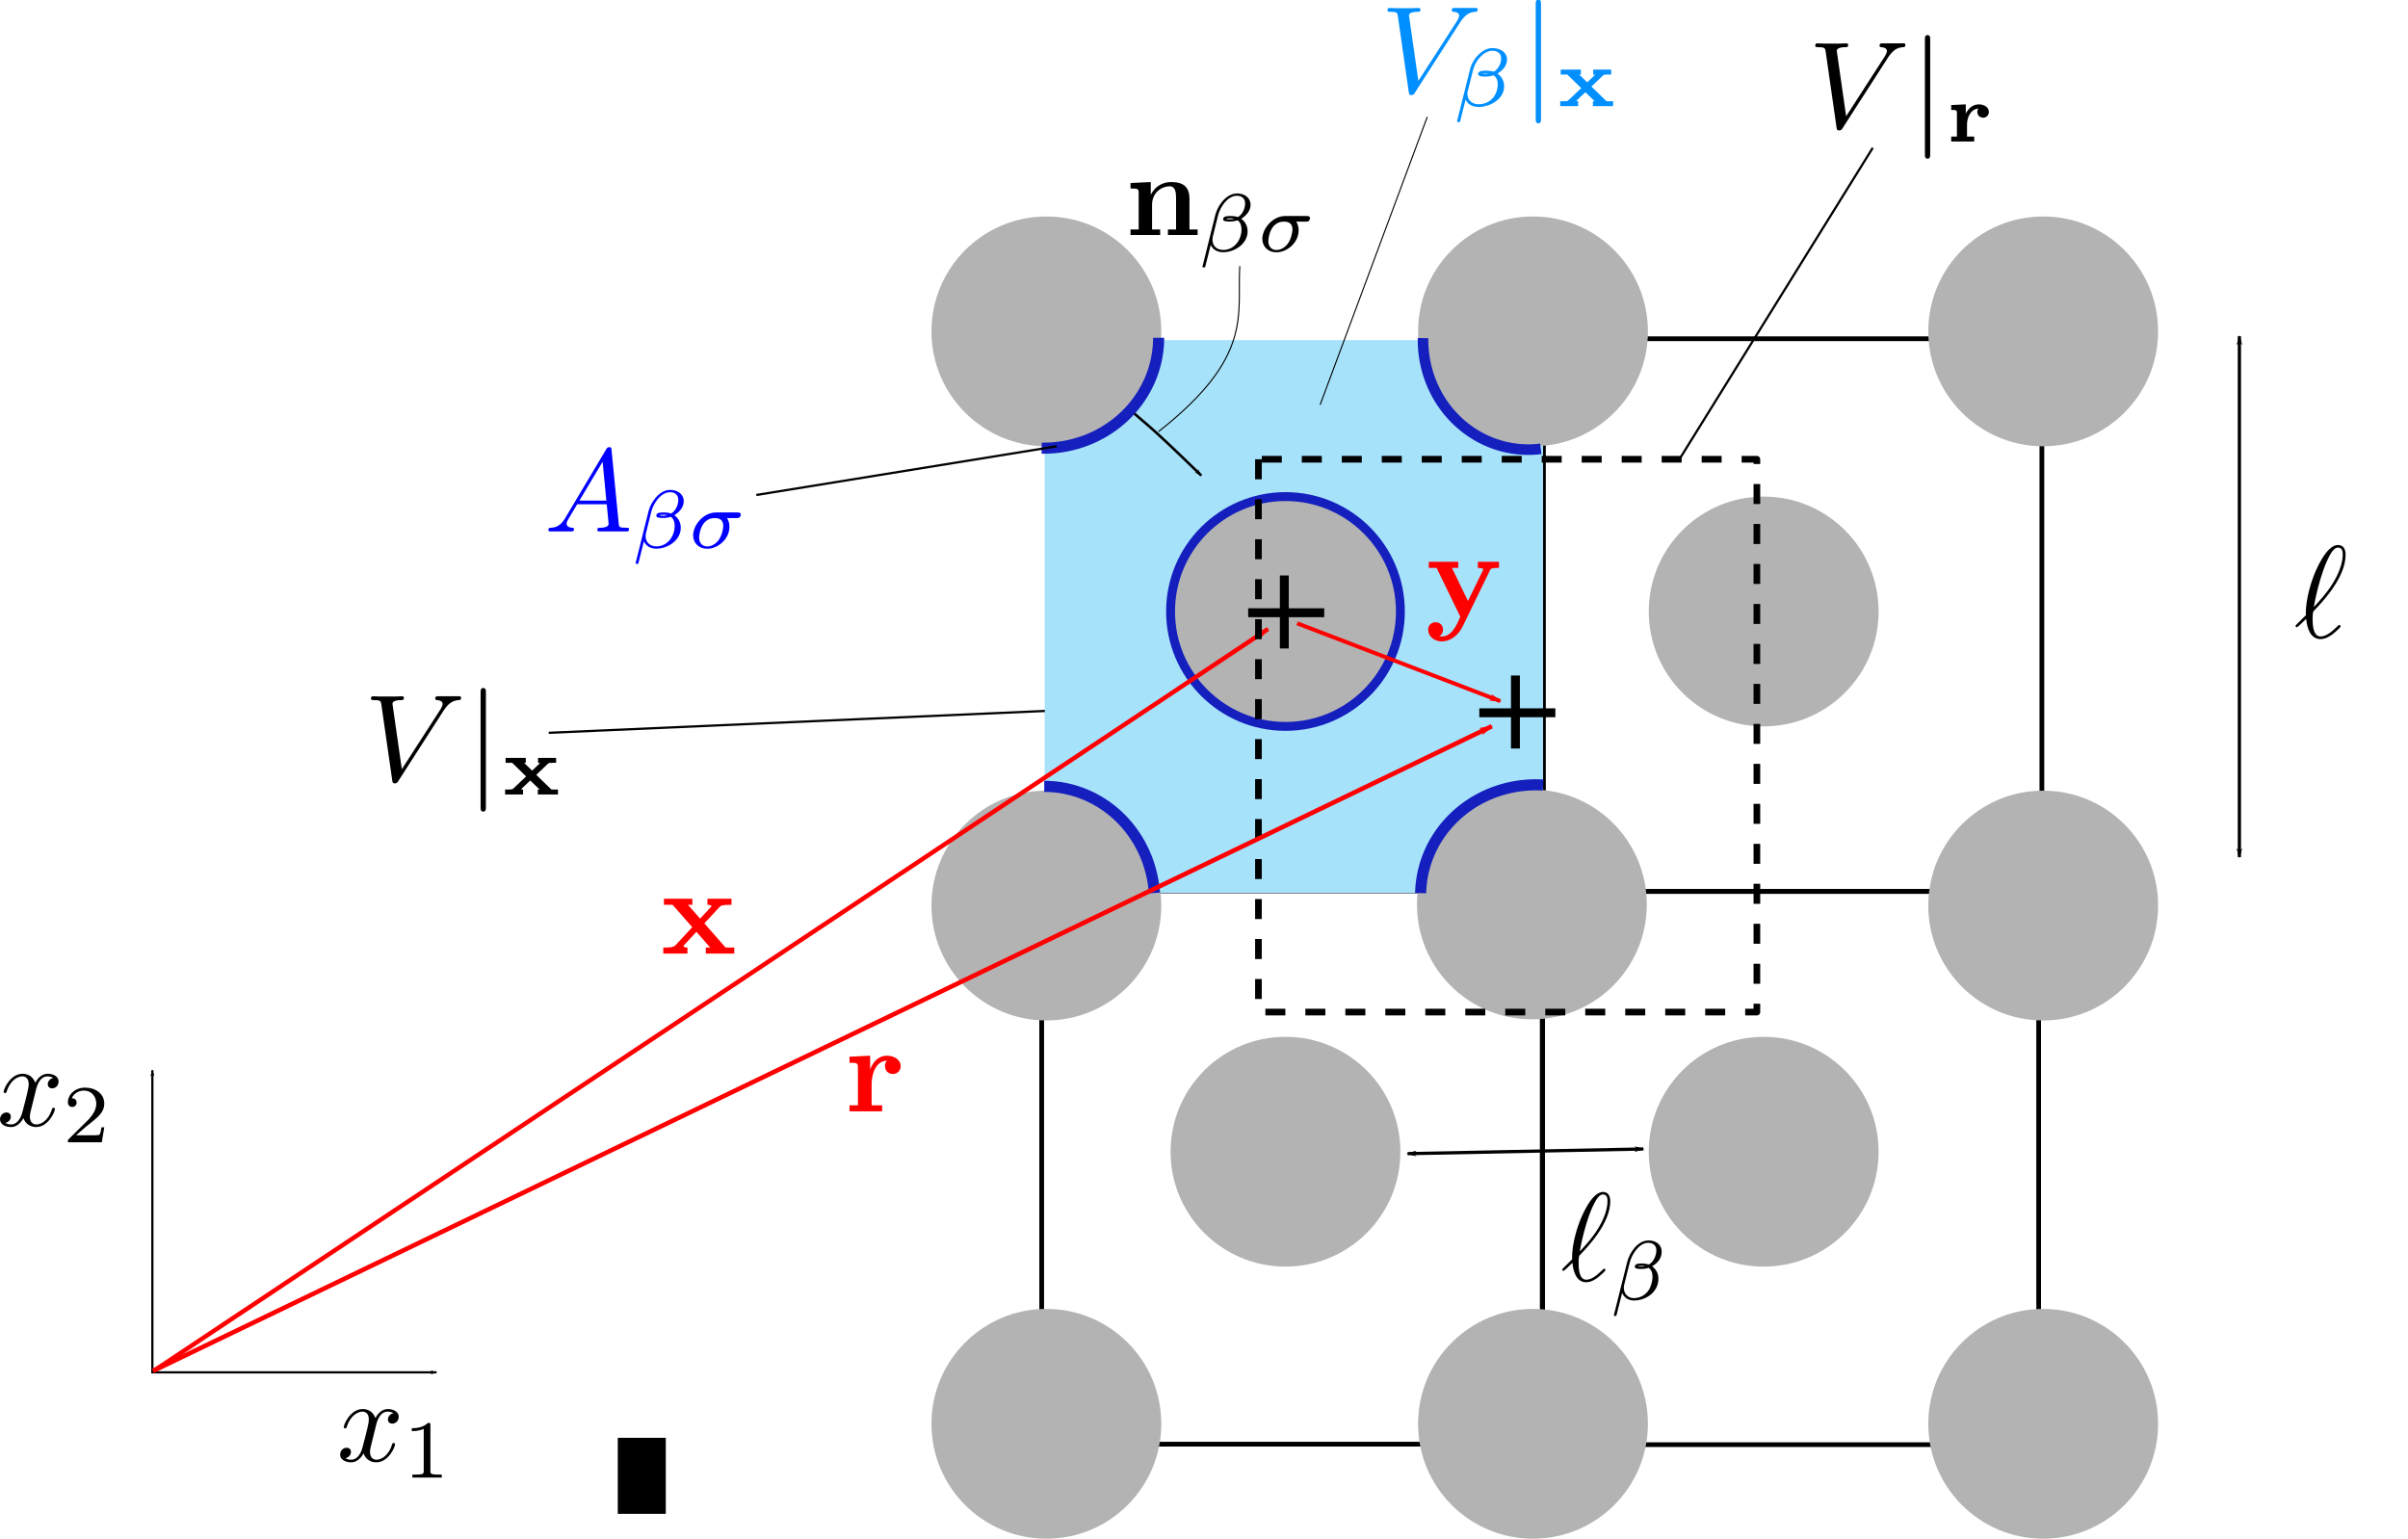 <?xml version="1.0" encoding="UTF-8" standalone="no"?>
<!-- Created with Inkscape (http://www.inkscape.org/) -->

<svg
   xmlns:osb="http://www.openswatchbook.org/uri/2009/osb"
   xmlns:dc="http://purl.org/dc/elements/1.1/"
   xmlns:cc="http://creativecommons.org/ns#"
   xmlns:rdf="http://www.w3.org/1999/02/22-rdf-syntax-ns#"
   xmlns:svg="http://www.w3.org/2000/svg"
   xmlns="http://www.w3.org/2000/svg"
   xmlns:sodipodi="http://sodipodi.sourceforge.net/DTD/sodipodi-0.dtd"
   xmlns:inkscape="http://www.inkscape.org/namespaces/inkscape"
   width="305.938mm"
   height="195.519mm"
   viewBox="0 0 1084.033 692.784"
   id="svg2"
   version="1.1"
   inkscape:version="0.91 r13725"
   sodipodi:docname="REV.svg">
  <sodipodi:namedview
     id="base"
     pagecolor="#ffffff"
     bordercolor="#666666"
     borderopacity="1.0"
     inkscape:pageopacity="0.0"
     inkscape:pageshadow="2"
     inkscape:zoom="0.80647946"
     inkscape:cx="808.21658"
     inkscape:cy="473.87083"
     inkscape:document-units="px"
     inkscape:current-layer="layer1"
     showgrid="false"
     inkscape:window-width="1920"
     inkscape:window-height="1123"
     inkscape:window-x="0"
     inkscape:window-y="25"
     inkscape:window-maximized="1"
     fit-margin-top="0"
     fit-margin-left="0"
     fit-margin-right="0"
     fit-margin-bottom="0" />
  <defs
     id="defs4">
    <marker
       inkscape:stockid="Arrow1Lend"
       orient="auto"
       refY="0"
       refX="0"
       id="marker4620"
       style="overflow:visible"
       inkscape:isstock="true">
      <path
         id="path4622"
         d="M 0,0 5,-5 -12.5,0 5,5 0,0 Z"
         style="fill:#ff0000;fill-opacity:1;fill-rule:evenodd;stroke:#ff0000;stroke-width:1pt;stroke-opacity:1"
         transform="matrix(-0.8,0,0,-0.8,-10,0)"
         inkscape:connector-curvature="0" />
    </marker>
    <marker
       inkscape:isstock="true"
       style="overflow:visible"
       id="marker7071"
       refX="0"
       refY="0"
       orient="auto"
       inkscape:stockid="Arrow1Lend"
       inkscape:collect="always">
      <path
         inkscape:connector-curvature="0"
         transform="matrix(-0.8,0,0,-0.8,-10,0)"
         style="fill:#000000;fill-opacity:1;fill-rule:evenodd;stroke:#000000;stroke-width:1pt;stroke-opacity:1"
         d="M 0,0 5,-5 -12.5,0 5,5 0,0 Z"
         id="path7073" />
    </marker>
    <marker
       inkscape:stockid="Arrow1Lend"
       orient="auto"
       refY="0"
       refX="0"
       id="marker6993"
       style="overflow:visible"
       inkscape:isstock="true"
       inkscape:collect="always">
      <path
         inkscape:connector-curvature="0"
         id="path6995"
         d="M 0,0 5,-5 -12.5,0 5,5 0,0 Z"
         style="fill:#000000;fill-opacity:1;fill-rule:evenodd;stroke:#000000;stroke-width:1pt;stroke-opacity:1"
         transform="matrix(-0.8,0,0,-0.8,-10,0)" />
    </marker>
    <marker
       inkscape:isstock="true"
       style="overflow:visible"
       id="marker5441"
       refX="0"
       refY="0"
       orient="auto"
       inkscape:stockid="Arrow1Lend"
       inkscape:collect="always">
      <path
         inkscape:connector-curvature="0"
         transform="matrix(-0.8,0,0,-0.8,-10,0)"
         style="fill:#000000;fill-opacity:1;fill-rule:evenodd;stroke:#000000;stroke-width:1pt;stroke-opacity:1"
         d="M 0,0 5,-5 -12.5,0 5,5 0,0 Z"
         id="path5443" />
    </marker>
    <marker
       inkscape:stockid="Arrow1Lend"
       orient="auto"
       refY="0"
       refX="0"
       id="marker5377"
       style="overflow:visible"
       inkscape:isstock="true"
       inkscape:collect="always">
      <path
         inkscape:connector-curvature="0"
         id="path5379"
         d="M 0,0 5,-5 -12.5,0 5,5 0,0 Z"
         style="fill:#000000;fill-opacity:1;fill-rule:evenodd;stroke:#000000;stroke-width:1pt;stroke-opacity:1"
         transform="matrix(-0.8,0,0,-0.8,-10,0)" />
    </marker>
    <marker
       inkscape:stockid="Arrow1Lstart"
       orient="auto"
       refY="0"
       refX="0"
       id="marker5351"
       style="overflow:visible"
       inkscape:isstock="true"
       inkscape:collect="always">
      <path
         inkscape:connector-curvature="0"
         id="path5353"
         d="M 0,0 5,-5 -12.5,0 5,5 0,0 Z"
         style="fill:#000000;fill-opacity:1;fill-rule:evenodd;stroke:#000000;stroke-width:1pt;stroke-opacity:1"
         transform="matrix(0.8,0,0,0.8,10,0)" />
    </marker>
    <marker
       inkscape:stockid="Arrow1Lstart"
       orient="auto"
       refY="0"
       refX="0"
       id="Arrow1Lstart"
       style="overflow:visible"
       inkscape:isstock="true"
       inkscape:collect="always">
      <path
         inkscape:connector-curvature="0"
         id="path4439"
         d="M 0,0 5,-5 -12.5,0 5,5 0,0 Z"
         style="fill:#ff0000;fill-opacity:1;fill-rule:evenodd;stroke:#ff0000;stroke-width:1pt;stroke-opacity:1"
         transform="matrix(0.8,0,0,0.8,10,0)" />
    </marker>
    <linearGradient
       id="linearGradient4324"
       osb:paint="solid">
      <stop
         style="stop-color:#000000;stop-opacity:1;"
         offset="0"
         id="stop4326" />
    </linearGradient>
    <marker
       inkscape:stockid="Arrow1Lstart"
       orient="auto"
       refY="0"
       refX="0"
       id="Arrow1Lstart-6"
       style="overflow:visible"
       inkscape:isstock="true"
       inkscape:collect="always">
      <path
         inkscape:connector-curvature="0"
         id="path4439-7"
         d="M 0,0 5,-5 -12.5,0 5,5 0,0 Z"
         style="fill:#ff0000;fill-opacity:1;fill-rule:evenodd;stroke:#ff0000;stroke-width:1pt;stroke-opacity:1"
         transform="matrix(0.8,0,0,0.8,10,0)" />
    </marker>
    <marker
       inkscape:stockid="Arrow1Lstart"
       orient="auto"
       refY="0"
       refX="0"
       id="marker5351-3"
       style="overflow:visible"
       inkscape:isstock="true"
       inkscape:collect="always">
      <path
         inkscape:connector-curvature="0"
         id="path5353-6"
         d="M 0,0 5,-5 -12.5,0 5,5 0,0 Z"
         style="fill:#000000;fill-opacity:1;fill-rule:evenodd;stroke:#000000;stroke-width:1pt;stroke-opacity:1"
         transform="matrix(0.8,0,0,0.8,10,0)" />
    </marker>
    <marker
       inkscape:stockid="Arrow1Lend"
       orient="auto"
       refY="0"
       refX="0"
       id="marker5377-7"
       style="overflow:visible"
       inkscape:isstock="true"
       inkscape:collect="always">
      <path
         inkscape:connector-curvature="0"
         id="path5379-5"
         d="M 0,0 5,-5 -12.5,0 5,5 0,0 Z"
         style="fill:#000000;fill-opacity:1;fill-rule:evenodd;stroke:#000000;stroke-width:1pt;stroke-opacity:1"
         transform="matrix(-0.8,0,0,-0.8,-10,0)" />
    </marker>
  </defs>
  <g
     transform="translate(169.129,-164.973)"
     inkscape:label="Calque 1"
     inkscape:groupmode="layer"
     id="layer1"
     style="display:inline">
    <path
       style="display:inline;opacity:1;fill:none;fill-opacity:1;fill-rule:nonzero;stroke:#000000;stroke-width:2.136;stroke-linejoin:round;stroke-miterlimit:4;stroke-dasharray:none;stroke-dashoffset:0;stroke-opacity:1"
       d="m 299.814,566.087 0,249.113 225.349,0 0,-249.113 -225.349,0 z"
       id="rect3340-7"
       inkscape:connector-curvature="0" />
    <path
       style="display:inline;opacity:1;fill:none;fill-opacity:1;fill-rule:nonzero;stroke:#000000;stroke-width:2.13;stroke-linejoin:round;stroke-miterlimit:4;stroke-dasharray:none;stroke-dashoffset:0;stroke-opacity:1"
       d="m 525.698,317.488 0,248.877 224.387,0 0,-248.877 -224.387,0 z"
       id="rect3340-5"
       inkscape:connector-curvature="0" />
    <path
       style="display:inline;opacity:1;fill:none;fill-opacity:1;fill-rule:nonzero;stroke:#000000;stroke-width:2.126;stroke-linejoin:round;stroke-miterlimit:4;stroke-dasharray:none;stroke-dashoffset:0;stroke-opacity:1"
       d="m 525.333,566.287 0,249.123 223.301,0 0,-249.123 -223.301,0 z"
       id="rect3340-5-3"
       inkscape:connector-curvature="0" />
    <path
       style="opacity:1;fill:#a6e2fa;fill-opacity:1;fill-rule:nonzero;stroke:none;stroke-width:1;stroke-linejoin:round;stroke-miterlimit:4;stroke-dasharray:none;stroke-dashoffset:0;stroke-opacity:1"
       d="m 301.145,318.119 0,248.877 224.387,0 0,-248.877 -224.387,0 z"
       id="rect3340"
       inkscape:connector-curvature="0" />
    <circle
       style="fill:#b3b3b3;fill-rule:evenodd;stroke:#141fbe;stroke-width:4;stroke-linecap:butt;stroke-linejoin:miter;stroke-miterlimit:4;stroke-dasharray:none;stroke-opacity:1"
       id="path4216-5-7"
       cx="409.567"
       cy="440.288"
       r="51.733" />
    <circle
       style="fill:#b3b3b3;fill-rule:evenodd;stroke:none;stroke-width:4;stroke-linecap:butt;stroke-linejoin:miter;stroke-miterlimit:4;stroke-dasharray:none;stroke-opacity:1"
       id="path4216-5-6-6-0"
       cx="409.567"
       cy="683.517"
       r="51.733" />
    <circle
       style="fill:#b3b3b3;fill-rule:evenodd;stroke:none;stroke-width:4;stroke-linecap:butt;stroke-linejoin:miter;stroke-miterlimit:4;stroke-dasharray:none;stroke-opacity:1"
       id="path4216-5-6-6-0-8"
       cx="624.843"
       cy="440.288"
       r="51.733" />
    <circle
       style="fill:#b3b3b3;fill-rule:evenodd;stroke:none;stroke-width:4;stroke-linecap:butt;stroke-linejoin:miter;stroke-miterlimit:4;stroke-dasharray:none;stroke-opacity:1"
       id="path4216-5-6-6-0-7"
       cx="624.843"
       cy="683.517"
       r="51.733" />
    <g
       transform="translate(-222.823,46.541)"
       id="g4878"
       style="fill:#0000ff">
      <g
         style="font-style:normal;font-variant:normal;font-weight:normal;font-stretch:normal;letter-spacing:normal;word-spacing:normal;text-anchor:start;fill:#0000ff;fill-opacity:1;fill-rule:evenodd;stroke:#000000;stroke-linecap:butt;stroke-linejoin:miter;stroke-miterlimit:10.433;stroke-dasharray:none;stroke-dashoffset:0;stroke-opacity:1"
         id="content"
         transform="matrix(1.063,0,0,-1.063,-186.024,789.272)"
         xml:space="preserve"
         stroke-miterlimit="10.433"
         font-style="normal"
         font-variant="normal"
         font-weight="normal"
         font-stretch="normal"
         font-size-adjust="none"
         letter-spacing="normal"
         word-spacing="normal"><path
           style="fill:#0000ff;stroke-width:0"
           inkscape:connector-curvature="0"
           d="m 464.92,411.73 -0.19,-0.31 -0.19,-0.29 -0.18,-0.27 -0.19,-0.26 -0.18,-0.25 -0.19,-0.23 -0.19,-0.23 -0.18,-0.2 -0.19,-0.2 -0.18,-0.18 -0.19,-0.17 -0.19,-0.16 -0.19,-0.15 -0.18,-0.14 -0.19,-0.13 -0.19,-0.12 -0.19,-0.11 -0.19,-0.1 -0.19,-0.09 -0.19,-0.09 -0.2,-0.07 -0.19,-0.07 -0.19,-0.06 -0.2,-0.06 -0.2,-0.05 -0.19,-0.04 -0.2,-0.04 -0.2,-0.03 -0.4,-0.05 -0.41,-0.04 c -0.6,-0.04 -1.05,-0.04 -1.05,-0.99 0,-0.3 0.25,-0.55 0.65,-0.55 l 9.27,0 c 0.3,0 0.94,0 0.94,0.95 0,0.55 -0.44,0.59 -0.8,0.59 -1.14,0.1 -2.34,0.5 -2.34,1.75 0,0.6 0.3,1.14 0.7,1.84 l 3.79,6.38 12.5,0 -0.15,1.54 -11.41,0 9.82,16.44 1.59,-16.44 0.15,-1.54 c 0.1,-1.05 0.8,-7.82 0.8,-8.32 0,-1.49 -2.59,-1.65 -3.59,-1.65 -0.7,0 -1.2,0 -1.2,-0.99 0,-0.55 0.6,-0.55 0.7,-0.55 l 11.86,0 c 0.3,0 0.89,0 0.89,1 0,0.54 -0.49,0.54 -1.14,0.54 -3.09,0 -3.09,0.35 -3.24,1.8 l -3.04,31.13 c -0.1,1 -0.1,1.2 -0.94,1.2 -0.8,0 -1,-0.35 -1.3,-0.85 z"
           id="path4881" /><path
           style="fill:#0000ff;stroke-width:0"
           inkscape:connector-curvature="0"
           d="m 515.07,418.73 -0.01,0.29 -0.02,0.27 -0.04,0.27 -0.05,0.26 -0.07,0.26 -0.07,0.24 -0.1,0.24 -0.1,0.23 -0.12,0.22 -0.13,0.21 -0.14,0.2 -0.15,0.2 -0.16,0.18 -0.17,0.18 -0.19,0.17 -0.19,0.16 -0.2,0.15 -0.21,0.14 -0.21,0.13 -0.23,0.13 -0.23,0.11 -0.24,0.11 -0.25,0.09 -0.25,0.09 -0.26,0.07 -0.26,0.07 -0.27,0.05 -0.27,0.05 -0.28,0.04 -0.28,0.02 -0.28,0.02 -0.28,0 -0.07,-0.97 c 2.05,0 3.48,-1.12 3.48,-3.25 l 0,0 c 0,-1.84 -0.91,-4.56 -3.07,-5.79 -0.66,0.22 -1.32,0.46 -3.27,0.46 -1.23,0 -2.97,-0.07 -2.97,-1.33 0,-0.87 1.08,-1.01 2.86,-1.01 l 0.07,0.94 c -0.56,0 -1.39,0.04 -1.64,0.18 0.35,0.21 1.32,0.24 1.64,0.24 0.52,0 1.29,-0.03 1.78,-0.17 l 0,0 c -0.53,-0.11 -0.77,-0.25 -1.78,-0.25 l -0.07,-0.94 c 1.18,0 2.23,0.18 3.31,0.49 1.05,-0.73 1.61,-2.16 1.61,-3.7 0,-5.05 -3.45,-8.82 -7.71,-8.82 -2.69,0 -4.6,1.64 -4.6,4.39 0,0.36 0.03,0.7 0.1,1.02 l 2.3,9.27 c 0.84,3.32 3.91,8.27 7.96,8.27 l 0.07,0.97 c -4.78,0 -8.31,-5.44 -9.18,-8.96 l -5.47,-21.97 c -0.07,-0.24 0.28,-0.42 0.49,-0.42 0.31,0 0.59,0.04 0.66,0.25 l 2.34,9.31 c 0.73,-1.6 2.4,-3.1 5.23,-3.1 4.88,0 10.39,3.52 10.39,8.85 0,2.06 -0.94,4.15 -2.72,5.3 1.7,1.09 3.97,3.07 3.97,5.89 z"
           id="path4883" /><path
           style="fill:#0000ff;stroke-width:0"
           inkscape:connector-curvature="0"
           d="m 537.4,411.66 0.05,0 0.06,0 0.05,0 0.05,0 0.05,0 0.04,0 0.05,0 0.05,0 0.04,0 0.04,0 0.05,0.01 0.04,0 0.04,0 0.04,0.01 0.03,0.01 0.04,0 0.04,0.01 0.04,0.01 0.03,0.01 0.04,0 0.03,0.02 0.04,0.01 0.03,0.01 0.04,0.01 0.03,0.02 0.04,0.02 0.03,0.02 0.04,0.01 0.03,0.03 0.04,0.02 0.03,0.02 0.04,0.03 c 0.45,0.38 0.56,0.87 0.56,1.11 0,0.98 -0.91,0.98 -1.5,0.98 l -8.93,0 c -5.58,0 -9.76,-5.51 -9.76,-9.69 0,-3.25 2.41,-5.69 5.96,-5.69 l 0.03,0.98 c -1.88,0 -3.45,1.25 -3.45,3.73 0,1.05 0.63,8.3 6.63,8.3 1.78,0 3.59,-0.66 3.59,-3.32 0,-0.62 -0.32,-3.76 -2.02,-6.1 -1.47,-1.92 -3.42,-2.61 -4.75,-2.61 l 0,0 -0.03,-0.98 c 4.39,0 9.41,3.97 9.41,9.31 0,0.56 0,2.13 -1.04,3.7 z"
           id="path4885" /></g>    </g>
    <circle
       style="fill:#b3b3b3;fill-rule:evenodd;stroke:none;stroke-width:4;stroke-linecap:butt;stroke-linejoin:miter;stroke-miterlimit:4;stroke-dasharray:none;stroke-opacity:1"
       id="path4216-5"
       cx="301.93"
       cy="314.171"
       r="51.733" />
    <circle
       style="fill:#b3b3b3;fill-rule:evenodd;stroke:none;stroke-width:4;stroke-linecap:butt;stroke-linejoin:miter;stroke-miterlimit:4;stroke-dasharray:none;stroke-opacity:1"
       id="path4216-5-3"
       cx="301.93"
       cy="572.684"
       r="51.733" />
    <circle
       style="fill:#b3b3b3;fill-rule:evenodd;stroke:none;stroke-width:3;stroke-linecap:butt;stroke-linejoin:miter;stroke-miterlimit:4;stroke-dasharray:none;stroke-dashoffset:0;stroke-opacity:1"
       id="path4216-5-6-6-0-6"
       cx="520.495"
       cy="572.184"
       r="51.733" />
    <circle
       style="fill:#b3b3b3;fill-rule:evenodd;stroke:none;stroke-width:4;stroke-linecap:butt;stroke-linejoin:miter;stroke-miterlimit:4;stroke-dasharray:none;stroke-opacity:1"
       id="path4216-5-6-6-0-2"
       cx="520.995"
       cy="314.171"
       r="51.733" />
    <path
       sodipodi:nodetypes="cc"
       style="fill:#ff0000;fill-opacity:1;fill-rule:evenodd;stroke:#ff0000;stroke-width:2;stroke-linecap:butt;stroke-linejoin:miter;stroke-miterlimit:4;stroke-dasharray:none;stroke-opacity:1;marker-start:url(#Arrow1Lstart)"
       d="M 401.678,448.179 -100.461,782.548"
       id="path4433"
       inkscape:connector-curvature="0" />
    <path
       style="fill:none;fill-rule:evenodd;stroke:#000000;stroke-width:1.463;stroke-linecap:butt;stroke-linejoin:miter;stroke-miterlimit:4;stroke-dasharray:none;stroke-opacity:1;marker-start:url(#marker5351);marker-end:url(#marker5377)"
       d="m 838.998,316.358 0,234.512"
       id="path4503"
       inkscape:connector-curvature="0" />
    <path
       style="fill:none;fill-rule:evenodd;stroke:#000000;stroke-width:1.158;stroke-linecap:butt;stroke-linejoin:miter;stroke-miterlimit:4;stroke-dasharray:none;stroke-opacity:1;marker-end:url(#marker5441)"
       d="m 338.317,348.156 c 8.73,8.361 6.32,4.531 33.352,30.933"
       id="path5425"
       inkscape:connector-curvature="0"
       sodipodi:nodetypes="cc" />
    <flowRoot
       xml:space="preserve"
       id="flowRoot7113"
       style="font-style:normal;font-variant:normal;font-weight:normal;font-stretch:normal;font-size:20px;line-height:125%;font-family:'Standard Symbols L';-inkscape-font-specification:'Standard Symbols L';letter-spacing:0px;word-spacing:0px;fill:#000000;fill-opacity:1;stroke:none;stroke-width:1px;stroke-linecap:butt;stroke-linejoin:miter;stroke-opacity:1"><flowRegion
         id="flowRegion7115"><rect
           id="rect7117"
           width="21.617"
           height="34.226"
           x="108.983"
           y="812.329" /></flowRegion><flowPara
         id="flowPara7119">yxy</flowPara></flowRoot>    <g
       transform="translate(1.038,7.168)"
       id="g4328">
      <path
         inkscape:connector-curvature="0"
         id="path6983"
         d="m -101.577,776.052 0,-136.377"
         style="fill:none;fill-rule:evenodd;stroke:#000000;stroke-width:0.998px;stroke-linecap:butt;stroke-linejoin:miter;stroke-opacity:1;marker-end:url(#marker7071)" />
      <path
         inkscape:connector-curvature="0"
         id="path6985"
         d="m -102.042,775.686 128.381,0"
         style="fill:none;fill-rule:evenodd;stroke:#000000;stroke-width:0.995px;stroke-linecap:butt;stroke-linejoin:miter;stroke-opacity:1;marker-end:url(#marker6993)" />
      <g
         id="g7450"
         transform="translate(-317.292,457.924)">
        <g
           id="g7452"
           transform="matrix(1.063,0,0,-1.063,-186.024,789.272)"
           xml:space="preserve"
           stroke-miterlimit="10.433"
           font-style="normal"
           font-variant="normal"
           font-weight="normal"
           font-stretch="normal"
           font-size-adjust="none"
           letter-spacing="normal"
           word-spacing="normal"
           style="font-style:normal;font-variant:normal;font-weight:normal;font-stretch:normal;letter-spacing:normal;word-spacing:normal;text-anchor:start;fill:none;fill-opacity:1;fill-rule:evenodd;stroke:#000000;stroke-linecap:butt;stroke-linejoin:miter;stroke-miterlimit:10.433;stroke-dasharray:none;stroke-dashoffset:0;stroke-opacity:1"><path
             d="m 472.64,421.04 0.03,0.13 0.03,0.15 0.05,0.17 0.04,0.18 0.06,0.19 0.06,0.21 0.06,0.21 0.07,0.23 0.08,0.23 0.09,0.24 0.1,0.25 0.1,0.24 0.11,0.25 0.12,0.25 0.13,0.25 0.14,0.25 0.15,0.24 0.15,0.24 0.17,0.23 0.18,0.22 0.18,0.22 0.2,0.2 0.21,0.19 0.22,0.18 0.23,0.16 0.25,0.14 0.12,0.07 0.13,0.06 0.13,0.05 0.14,0.05 0.14,0.05 0.14,0.04 0.14,0.03 0.15,0.03 0.15,0.02 0.16,0.02 0.16,0.01 0.16,0 c 0.25,0 1.45,0 2.49,-0.65 -1.4,-0.25 -2.39,-1.49 -2.39,-2.68 0,-0.8 0.54,-1.75 1.89,-1.75 1.1,0 2.69,0.9 2.69,2.89 0,2.59 -2.94,3.29 -4.63,3.29 -2.89,0 -4.64,-2.64 -5.23,-3.79 -1.25,3.29 -3.94,3.79 -5.38,3.79 -5.18,0 -8.02,-6.43 -8.02,-7.67 0,-0.5 0.5,-0.5 0.6,-0.5 0.39,0 0.54,0.1 0.64,0.54 1.7,5.29 4.98,6.53 6.68,6.53 0.95,0 2.69,-0.45 2.69,-3.33 0,-1.55 -0.85,-4.89 -2.69,-11.86 -0.8,-3.09 -2.54,-5.18 -4.73,-5.18 -0.3,0 -1.45,0 -2.49,0.65 1.24,0.25 2.34,1.29 2.34,2.69 0,1.34 -1.1,1.74 -1.85,1.74 -1.49,0 -2.73,-1.3 -2.73,-2.89 0,-2.29 2.48,-3.29 4.68,-3.29 3.28,0 5.08,3.49 5.23,3.79 0.6,-1.85 2.39,-3.79 5.38,-3.79 5.13,0 7.97,6.43 7.97,7.67 0,0.5 -0.45,0.5 -0.6,0.5 -0.45,0 -0.55,-0.2 -0.65,-0.55 -1.64,-5.33 -5.03,-6.52 -6.62,-6.52 -1.95,0 -2.74,1.59 -2.74,3.29 0,1.09 0.29,2.19 0.85,4.38 z"
             id="path7454"
             inkscape:connector-curvature="0"
             style="fill:#000000;stroke-width:0" /><path
             d="m 495.68,421.18 0,0.04 0,0.04 0,0.04 0,0.04 0,0.04 0,0.04 0,0.03 0,0.04 -0.01,0.03 0,0.03 0,0.04 0,0.03 -0.01,0.02 0,0.03 0,0.03 -0.01,0.03 0,0.02 0,0.02 -0.02,0.05 -0.01,0.04 -0.01,0.04 -0.02,0.03 -0.02,0.03 -0.02,0.03 -0.03,0.03 -0.02,0.02 -0.03,0.02 -0.04,0.02 -0.03,0.01 -0.04,0.01 -0.05,0.02 -0.05,0 -0.02,0.01 -0.03,0 -0.03,0.01 -0.02,0 -0.03,0 -0.03,0 -0.04,0 -0.03,0.01 -0.03,0 -0.04,0 -0.03,0 -0.04,0 -0.04,0 -0.04,0 -0.04,0 -0.04,0 -0.05,0 -0.04,0 c -2.24,-2.19 -5.41,-2.23 -6.84,-2.23 l 0,-1.25 c 0.84,0 3.14,0 5.06,0.97 l 0,-17.78 c 0,-1.15 0,-1.61 -3.49,-1.61 l -1.33,0 0,-1.25 12.45,0 0,1.25 -1.32,0 c -3.49,0 -3.49,0.46 -3.49,1.61 z"
             id="path7456"
             inkscape:connector-curvature="0"
             style="fill:#000000;stroke-width:0" /></g>      </g>
      <g
         id="g7676"
         transform="translate(-470.409,306.97)">
        <g
           word-spacing="normal"
           letter-spacing="normal"
           font-size-adjust="none"
           font-stretch="normal"
           font-weight="normal"
           font-variant="normal"
           font-style="normal"
           stroke-miterlimit="10.433"
           xml:space="preserve"
           transform="matrix(1.063,0,0,-1.063,-186.024,789.272)"
           id="g7678"
           style="font-style:normal;font-variant:normal;font-weight:normal;font-stretch:normal;letter-spacing:normal;word-spacing:normal;text-anchor:start;fill:none;fill-opacity:1;fill-rule:evenodd;stroke:#000000;stroke-linecap:butt;stroke-linejoin:miter;stroke-miterlimit:10.433;stroke-dasharray:none;stroke-dashoffset:0;stroke-opacity:1"><path
             id="path7680"
             d="m 472.64,421.04 0.03,0.13 0.03,0.15 0.05,0.17 0.04,0.18 0.06,0.19 0.06,0.21 0.06,0.21 0.07,0.23 0.08,0.23 0.09,0.24 0.1,0.25 0.1,0.24 0.11,0.25 0.12,0.25 0.13,0.25 0.14,0.25 0.15,0.24 0.15,0.24 0.17,0.23 0.18,0.22 0.18,0.22 0.2,0.2 0.21,0.19 0.22,0.18 0.23,0.16 0.25,0.14 0.12,0.07 0.13,0.06 0.13,0.05 0.14,0.05 0.14,0.05 0.14,0.04 0.14,0.03 0.15,0.03 0.15,0.02 0.16,0.02 0.16,0.01 0.16,0 c 0.25,0 1.45,0 2.49,-0.65 -1.4,-0.25 -2.39,-1.49 -2.39,-2.68 0,-0.8 0.54,-1.75 1.89,-1.75 1.1,0 2.69,0.9 2.69,2.89 0,2.59 -2.94,3.29 -4.63,3.29 -2.89,0 -4.64,-2.64 -5.23,-3.79 -1.25,3.29 -3.94,3.79 -5.38,3.79 -5.18,0 -8.02,-6.43 -8.02,-7.67 0,-0.5 0.5,-0.5 0.6,-0.5 0.39,0 0.54,0.1 0.64,0.54 1.7,5.29 4.98,6.53 6.68,6.53 0.95,0 2.69,-0.45 2.69,-3.33 0,-1.55 -0.85,-4.89 -2.69,-11.86 -0.8,-3.09 -2.54,-5.18 -4.73,-5.18 -0.3,0 -1.45,0 -2.49,0.65 1.24,0.25 2.34,1.29 2.34,2.69 0,1.34 -1.1,1.74 -1.85,1.74 -1.49,0 -2.73,-1.3 -2.73,-2.89 0,-2.29 2.48,-3.29 4.68,-3.29 3.28,0 5.08,3.49 5.23,3.79 0.6,-1.85 2.39,-3.79 5.38,-3.79 5.13,0 7.97,6.43 7.97,7.67 0,0.5 -0.45,0.5 -0.6,0.5 -0.45,0 -0.55,-0.2 -0.65,-0.55 -1.64,-5.33 -5.03,-6.52 -6.62,-6.52 -1.95,0 -2.74,1.59 -2.74,3.29 0,1.09 0.29,2.19 0.85,4.38 z"
             inkscape:connector-curvature="0"
             style="fill:#000000;stroke-width:0" /><path
             id="path7682"
             d="m 501.61,405.35 -1.19,0 c -0.1,-0.77 -0.45,-2.83 -0.9,-3.18 -0.28,-0.21 -2.97,-0.21 -3.45,-0.21 l -6.42,0 c 3.66,3.25 4.88,4.22 6.97,5.86 2.58,2.06 4.99,4.22 4.99,7.54 0,4.21 -3.7,6.79 -8.16,6.79 -4.33,0 -7.25,-3.03 -7.25,-6.24 0,-1.78 1.5,-1.95 1.84,-1.95 0.84,0 1.85,0.59 1.85,1.85 0,0.62 -0.24,1.85 -2.05,1.85 1.08,2.47 3.45,3.24 5.09,3.24 3.48,0 5.3,-2.72 5.3,-5.54 0,-3.04 -2.16,-5.45 -3.28,-6.7 l -8.4,-8.3 c -0.35,-0.31 -0.35,-0.38 -0.35,-1.36 l 14.36,0 z"
             inkscape:connector-curvature="0"
             style="fill:#000000;stroke-width:0" /></g>      </g>
    </g>
    <path
       sodipodi:nodetypes="cc"
       style="fill:#ff0000;fill-opacity:1;fill-rule:evenodd;stroke:#ff0000;stroke-width:1.797;stroke-linecap:butt;stroke-linejoin:miter;stroke-miterlimit:4;stroke-dasharray:none;stroke-opacity:1;marker-end:url(#marker4620)"
       d="m 414.818,445.613 91.458,35.031"
       id="path4612"
       inkscape:connector-curvature="0" />
    <path
       sodipodi:nodetypes="cc"
       style="display:inline;fill:none;fill-rule:evenodd;stroke:#000000;stroke-width:1;stroke-linecap:butt;stroke-linejoin:miter;stroke-miterlimit:4;stroke-dasharray:none;stroke-dashoffset:0;stroke-opacity:1"
       d="M 77.901,494.906 301.243,485.072"
       id="path5431-3"
       inkscape:connector-curvature="0" />
    <path
       sodipodi:nodetypes="cc"
       style="display:inline;fill:none;fill-rule:evenodd;stroke:#000000;stroke-width:0.485px;stroke-linecap:butt;stroke-linejoin:miter;stroke-opacity:1"
       d="M 473.398,217.605 425.184,347.2"
       id="path5433-3"
       inkscape:connector-curvature="0" />
    <g
       id="g8739"
       transform="translate(123.753,179.41)"
       style="fill:#ff0000">
      <g
         word-spacing="normal"
         letter-spacing="normal"
         font-size-adjust="none"
         font-stretch="normal"
         font-weight="normal"
         font-variant="normal"
         font-style="normal"
         stroke-miterlimit="10.433"
         xml:space="preserve"
         transform="matrix(1.241,0,0,-1.241,-217.124,767.062)"
         id="g8741"
         style="font-style:normal;font-variant:normal;font-weight:normal;font-stretch:normal;letter-spacing:normal;word-spacing:normal;text-anchor:start;fill:#ff0000;fill-opacity:1;fill-rule:evenodd;stroke:#000000;stroke-linecap:butt;stroke-linejoin:miter;stroke-miterlimit:10.433;stroke-dasharray:none;stroke-dashoffset:0;stroke-opacity:1"><path
           id="path8743"
           d="m 479.4,422.72 0.06,0.12 0.06,0.12 0.03,0.05 0.03,0.05 0.04,0.05 0.04,0.05 0.04,0.05 0.04,0.04 0.05,0.04 0.05,0.04 0.06,0.04 0.07,0.03 0.07,0.04 0.08,0.03 0.08,0.03 0.1,0.02 0.1,0.03 0.11,0.02 0.12,0.02 0.07,0.01 0.06,0.01 0.07,0.01 0.07,0.01 0.08,0.01 0.07,0.01 0.08,0 0.09,0.01 0.08,0.01 0.09,0 0.09,0.01 0.1,0 0.1,0.01 0.1,0 0.1,0.01 0.11,0 0.11,0 0.12,0 0.12,0 0.12,0.01 0.13,0 0.13,0 0,2.2 -7.67,0 0,-2.2 c 0.05,0 1.98,0 1.98,-0.54 0,-0.05 0,-0.09 -0.23,-0.54 l -5.33,-10.93 -5.83,12.01 2.29,0 0,2.2 -10.68,0 0,-2.2 2.83,0 8.61,-17.71 c -1.57,-3.68 -3.28,-7.17 -6.73,-7.17 -0.26,0 -0.53,0 -0.85,0.13 0.76,0.4 1.3,1.21 1.3,2.33 0,1.71 -1.25,2.69 -2.69,2.69 -1.43,0 -2.69,-0.98 -2.69,-2.69 0,-2.42 2.24,-4.25 4.89,-4.25 3.49,0 6.28,2.59 7.67,5.51 z"
           inkscape:connector-curvature="0"
           style="fill:#ff0000;stroke-width:0" /></g>    </g>
    <g
       transform="translate(-220.736,331.104)"
       id="g8998"
       style="fill:#ff0000">
      <g
         style="font-style:normal;font-variant:normal;font-weight:normal;font-stretch:normal;letter-spacing:normal;word-spacing:normal;text-anchor:start;fill:#ff0000;fill-opacity:1;fill-rule:evenodd;stroke:#000000;stroke-linecap:butt;stroke-linejoin:miter;stroke-miterlimit:10.433;stroke-dasharray:none;stroke-dashoffset:0;stroke-opacity:1"
         id="g9000"
         transform="matrix(1.241,0,0,-1.241,-217.124,767.062)"
         xml:space="preserve"
         stroke-miterlimit="10.433"
         font-style="normal"
         font-variant="normal"
         font-weight="normal"
         font-stretch="normal"
         font-size-adjust="none"
         letter-spacing="normal"
         word-spacing="normal"><path
           style="fill:#ff0000;stroke-width:0"
           inkscape:connector-curvature="0"
           d="m 472.05,416.98 5.47,5.88 c 0.49,0.53 0.81,0.85 4.39,0.85 l 0,2.2 -8.74,0 0,-2.2 c 0.99,0 1.21,-0.18 1.53,-0.5 l -4.17,-4.52 -4.44,5.02 1.61,0 0,2.2 -10.31,0 0,-2.2 3.14,0 7.13,-8.12 -6.05,-6.54 c -0.81,-0.85 -2.38,-0.85 -4.45,-0.85 l 0,-2.2 8.75,0 0,2.2 c -0.68,0 -1.44,0.18 -1.44,0.49 0,0.18 0.27,0.45 0.32,0.49 l 4.39,4.71 4.98,-5.69 -1.57,0 0,-2.2 10.31,0 0,2.2 -3.14,0 z"
           id="path9002" /></g>    </g>
    <g
       id="g9248"
       transform="translate(-137.746,402.116)"
       style="fill:#ff0000">
      <g
         word-spacing="normal"
         letter-spacing="normal"
         font-size-adjust="none"
         font-stretch="normal"
         font-weight="normal"
         font-variant="normal"
         font-style="normal"
         stroke-miterlimit="10.433"
         xml:space="preserve"
         transform="matrix(1.241,0,0,-1.241,-217.124,767.062)"
         id="g9250"
         style="font-style:normal;font-variant:normal;font-weight:normal;font-stretch:normal;letter-spacing:normal;word-spacing:normal;text-anchor:start;fill:#ff0000;fill-opacity:1;fill-rule:evenodd;stroke:#000000;stroke-linecap:butt;stroke-linejoin:miter;stroke-miterlimit:10.433;stroke-dasharray:none;stroke-dashoffset:0;stroke-opacity:1"><path
           id="path9252"
           d="m 465.86,415.77 0.01,0.32 0.01,0.32 0.02,0.33 0.02,0.34 0.04,0.34 0.04,0.35 0.06,0.35 0.06,0.36 0.07,0.36 0.09,0.35 0.09,0.36 0.11,0.35 0.11,0.35 0.13,0.34 0.14,0.34 0.15,0.32 0.17,0.32 0.18,0.31 0.19,0.3 0.2,0.28 0.22,0.27 0.24,0.25 0.24,0.24 0.27,0.22 0.28,0.2 0.29,0.18 0.32,0.15 0.32,0.14 0.18,0.06 0.17,0.05 0.18,0.04 0.18,0.04 0.19,0.03 0.19,0.03 0.2,0.01 0.2,0.01 c -0.49,-0.49 -0.72,-1.26 -0.72,-1.97 0,-1.97 1.57,-2.87 2.83,-2.87 1.43,0 2.87,0.99 2.87,2.87 0,2.29 -2.33,3.77 -4.98,3.77 -3.13,0 -5.06,-2.29 -6.05,-4.89 l -0.05,0 0,4.89 -7.48,-0.36 0,-2.2 c 2.69,0 3.05,0 3.05,-1.75 l 0,-13.67 -3.05,0 0,-2.2 11.83,0 0,2.2 -3.81,0 z"
           inkscape:connector-curvature="0"
           style="fill:#ff0000;stroke-width:0" /></g>    </g>
    <g
       transform="translate(-354.204,253.247)"
       id="g9489">
      <g
         style="font-style:normal;font-variant:normal;font-weight:normal;font-stretch:normal;letter-spacing:normal;word-spacing:normal;text-anchor:start;fill:none;fill-opacity:1;fill-rule:evenodd;stroke:#000000;stroke-linecap:butt;stroke-linejoin:miter;stroke-miterlimit:10.433;stroke-dasharray:none;stroke-dashoffset:0;stroke-opacity:1"
         id="g9491"
         transform="matrix(1.241,0,0,-1.241,-217.124,767.062)"
         xml:space="preserve"
         stroke-miterlimit="10.433"
         font-style="normal"
         font-variant="normal"
         font-weight="normal"
         font-stretch="normal"
         font-size-adjust="none"
         letter-spacing="normal"
         word-spacing="normal"><path
           style="fill:#000000;stroke-width:0"
           inkscape:connector-curvature="0"
           d="m 484.96,431.33 0.17,0.26 0.17,0.25 0.17,0.24 0.17,0.23 0.17,0.22 0.16,0.21 0.17,0.2 0.16,0.18 0.17,0.18 0.16,0.17 0.16,0.16 0.17,0.15 0.16,0.14 0.16,0.13 0.17,0.12 0.16,0.12 0.17,0.11 0.16,0.1 0.17,0.09 0.17,0.08 0.17,0.08 0.17,0.07 0.17,0.07 0.17,0.06 0.18,0.05 0.18,0.05 0.18,0.04 0.18,0.04 0.18,0.03 0.19,0.03 0.19,0.02 0.19,0.02 c 0.54,0.04 0.94,0.09 0.94,0.81 0,0.35 -0.27,0.58 -0.58,0.58 l -8.02,0 c -0.32,0 -0.81,-0.09 -0.81,-0.81 0,-0.54 0.49,-0.58 0.63,-0.58 0.45,-0.05 2.06,-0.13 2.06,-1.43 0,-0.36 -0.14,-0.68 -0.32,-1.03 -0.17,-0.36 -0.26,-0.54 -0.44,-0.86 l -14.04,-21.74 -3.4,23.72 c 0,0.4 0.31,1.34 3.09,1.34 0.54,0 1.07,0 1.07,0.81 0,0.49 -0.44,0.58 -0.71,0.58 -0.81,0 -1.75,-0.09 -2.6,-0.09 l -5.29,0 c -0.36,0 -2.2,0.09 -2.56,0.09 -0.18,0 -0.81,0 -0.81,-0.81 0,-0.58 0.5,-0.58 1.04,-0.58 2.51,0 2.55,-0.4 2.73,-1.52 l 3.95,-27.53 c 0.13,-0.85 0.18,-1.16 0.94,-1.16 0.72,0 0.99,0.35 1.3,0.89 z"
           id="path9493" /><path
           style="fill:#000000;stroke-width:0"
           inkscape:connector-curvature="0"
           d="m 500.35,437.96 0,0.15 0,0.15 0,0.14 -0.01,0.07 0,0.08 -0.01,0.07 -0.01,0.07 -0.01,0.07 -0.01,0.07 -0.01,0.06 -0.02,0.07 -0.02,0.06 -0.02,0.06 -0.02,0.06 -0.03,0.06 -0.03,0.05 -0.03,0.05 -0.03,0.05 -0.04,0.04 -0.05,0.04 -0.05,0.04 -0.02,0.02 -0.03,0.02 -0.02,0.01 -0.03,0.02 -0.03,0.01 -0.03,0.01 -0.04,0.01 -0.03,0.01 -0.03,0.01 -0.04,0.01 -0.04,0.01 -0.03,0 -0.04,0.01 -0.04,0 -0.05,0 -0.04,0 c -0.98,0 -0.98,-0.85 -0.98,-1.66 l 0,-41.51 c 0,-0.76 0,-1.66 0.94,-1.66 0.98,0 0.98,0.85 0.98,1.66 z"
           id="path9495" /><path
           style="fill:#000000;stroke-width:0"
           inkscape:connector-curvature="0"
           d="m 518.91,407.84 -0.26,0.3 4.15,3.95 c 0.3,0.3 0.36,0.3 0.9,0.36 0.41,0.03 0.77,0.03 1.16,0.03 l 0.96,0 0,1.79 -6.55,0 0,-1.79 c 0.39,0 0.51,-0.06 0.69,-0.12 l -2.84,-2.72 -2.93,2.84 0.63,0 0,1.79 -7.32,0 0,-1.79 2.39,0 5.05,-4.93 -4.61,-4.37 c -0.33,-0.3 -0.42,-0.39 -2.06,-0.39 l -0.95,0 0,-1.79 6.51,0 0,1.76 -0.75,0.12 3.02,2.87 c 0.09,0.09 0.27,0.24 0.36,0.3 l 3.38,-3.26 -0.66,0 0,-1.79 7.32,0 0,1.79 -2.39,0 z"
           id="path9497" /></g>    </g>
    <g
       id="g9741"
       transform="translate(295.994,-40.722)">
      <g
         word-spacing="normal"
         letter-spacing="normal"
         font-size-adjust="none"
         font-stretch="normal"
         font-weight="normal"
         font-variant="normal"
         font-style="normal"
         stroke-miterlimit="10.433"
         xml:space="preserve"
         transform="matrix(1.241,0,0,-1.241,-217.124,767.062)"
         id="g9743"
         style="font-style:normal;font-variant:normal;font-weight:normal;font-stretch:normal;letter-spacing:normal;word-spacing:normal;text-anchor:start;fill:none;fill-opacity:1;fill-rule:evenodd;stroke:#000000;stroke-linecap:butt;stroke-linejoin:miter;stroke-miterlimit:10.433;stroke-dasharray:none;stroke-dashoffset:0;stroke-opacity:1"><path
           id="path9745"
           d="m 484.96,431.33 0.17,0.26 0.17,0.25 0.17,0.24 0.17,0.23 0.17,0.22 0.16,0.21 0.17,0.2 0.16,0.18 0.17,0.18 0.16,0.17 0.16,0.16 0.17,0.15 0.16,0.14 0.16,0.13 0.17,0.12 0.16,0.12 0.17,0.11 0.16,0.1 0.17,0.09 0.17,0.08 0.17,0.08 0.17,0.07 0.17,0.07 0.17,0.06 0.18,0.05 0.18,0.05 0.18,0.04 0.18,0.04 0.18,0.03 0.19,0.03 0.19,0.02 0.19,0.02 c 0.54,0.04 0.94,0.09 0.94,0.81 0,0.35 -0.27,0.58 -0.58,0.58 l -8.02,0 c -0.32,0 -0.81,-0.09 -0.81,-0.81 0,-0.54 0.49,-0.58 0.63,-0.58 0.45,-0.05 2.06,-0.13 2.06,-1.43 0,-0.36 -0.14,-0.68 -0.32,-1.03 -0.17,-0.36 -0.26,-0.54 -0.44,-0.86 l -14.04,-21.74 -3.4,23.72 c 0,0.4 0.31,1.34 3.09,1.34 0.54,0 1.07,0 1.07,0.81 0,0.49 -0.44,0.58 -0.71,0.58 -0.81,0 -1.75,-0.09 -2.6,-0.09 l -5.29,0 c -0.36,0 -2.2,0.09 -2.56,0.09 -0.18,0 -0.81,0 -0.81,-0.81 0,-0.58 0.5,-0.58 1.04,-0.58 2.51,0 2.55,-0.4 2.73,-1.52 l 3.95,-27.53 c 0.13,-0.85 0.18,-1.16 0.94,-1.16 0.72,0 0.99,0.35 1.3,0.89 z"
           inkscape:connector-curvature="0"
           style="fill:#000000;stroke-width:0" /><path
           id="path9747"
           d="m 500.35,437.96 0,0.15 0,0.15 0,0.14 -0.01,0.07 0,0.08 -0.01,0.07 -0.01,0.07 -0.01,0.07 -0.01,0.07 -0.01,0.06 -0.02,0.07 -0.02,0.06 -0.02,0.06 -0.02,0.06 -0.03,0.06 -0.03,0.05 -0.03,0.05 -0.03,0.05 -0.04,0.04 -0.05,0.04 -0.05,0.04 -0.02,0.02 -0.03,0.02 -0.02,0.01 -0.03,0.02 -0.03,0.01 -0.03,0.01 -0.04,0.01 -0.03,0.01 -0.03,0.01 -0.04,0.01 -0.04,0.01 -0.03,0 -0.04,0.01 -0.04,0 -0.05,0 -0.04,0 c -0.98,0 -0.98,-0.85 -0.98,-1.66 l 0,-41.51 c 0,-0.76 0,-1.66 0.94,-1.66 0.98,0 0.98,0.85 0.98,1.66 z"
           inkscape:connector-curvature="0"
           style="fill:#000000;stroke-width:0" /><path
           id="path9749"
           d="m 513.71,407.07 0.01,0.27 0.01,0.28 0.02,0.27 0.03,0.27 0.04,0.27 0.05,0.26 0.05,0.26 0.07,0.26 0.07,0.25 0.08,0.25 0.09,0.24 0.09,0.23 0.11,0.23 0.11,0.22 0.12,0.22 0.12,0.2 0.14,0.2 0.14,0.19 0.15,0.18 0.16,0.17 0.16,0.17 0.17,0.15 0.18,0.14 0.19,0.13 0.19,0.11 0.2,0.11 0.21,0.09 0.21,0.08 0.22,0.07 0.23,0.05 0.23,0.04 0.24,0.03 c -0.08,-0.12 -0.35,-0.57 -0.35,-1.23 0,-1.37 1.1,-2.09 2.09,-2.09 0.99,0 2.09,0.72 2.09,2.09 0,1.76 -1.79,2.75 -3.61,2.75 -2.55,0 -4.04,-1.88 -4.73,-3.32 l -0.03,0 0,3.32 -5.29,-0.24 0,-1.79 c 1.85,0 2.07,0 2.07,-1.17 l 0,-8.49 -2.07,0 0,-1.79 8.34,0 0,1.79 -2.6,0 z"
           inkscape:connector-curvature="0"
           style="fill:#000000;stroke-width:0" /></g>    </g>
    <g
       id="g10279"
       transform="translate(103.417,-56.65)"
       style="fill:#008fff;fill-opacity:1">
      <g
         word-spacing="normal"
         letter-spacing="normal"
         font-size-adjust="none"
         font-stretch="normal"
         font-weight="normal"
         font-variant="normal"
         font-style="normal"
         stroke-miterlimit="10.433"
         xml:space="preserve"
         transform="matrix(1.241,0,0,-1.241,-217.124,767.062)"
         id="g10281"
         style="font-style:normal;font-variant:normal;font-weight:normal;font-stretch:normal;letter-spacing:normal;word-spacing:normal;text-anchor:start;fill:#008fff;fill-opacity:1;fill-rule:evenodd;stroke:#000000;stroke-linecap:butt;stroke-linejoin:miter;stroke-miterlimit:10.433;stroke-dasharray:none;stroke-dashoffset:0;stroke-opacity:1"><path
           id="path10283"
           d="m 484.96,431.33 0.17,0.26 0.17,0.25 0.17,0.24 0.17,0.23 0.17,0.22 0.16,0.21 0.17,0.2 0.16,0.18 0.17,0.18 0.16,0.17 0.16,0.16 0.17,0.15 0.16,0.14 0.16,0.13 0.17,0.12 0.16,0.12 0.17,0.11 0.16,0.1 0.17,0.09 0.17,0.08 0.17,0.08 0.17,0.07 0.17,0.07 0.17,0.06 0.18,0.05 0.18,0.05 0.18,0.04 0.18,0.04 0.18,0.03 0.19,0.03 0.19,0.02 0.19,0.02 c 0.54,0.04 0.94,0.09 0.94,0.81 0,0.35 -0.27,0.58 -0.58,0.58 l -8.02,0 c -0.32,0 -0.81,-0.09 -0.81,-0.81 0,-0.54 0.49,-0.58 0.63,-0.58 0.45,-0.05 2.06,-0.13 2.06,-1.43 0,-0.36 -0.14,-0.68 -0.32,-1.03 -0.17,-0.36 -0.26,-0.54 -0.44,-0.86 l -14.04,-21.74 -3.4,23.72 c 0,0.4 0.31,1.34 3.09,1.34 0.54,0 1.07,0 1.07,0.81 0,0.49 -0.44,0.58 -0.71,0.58 -0.81,0 -1.75,-0.09 -2.6,-0.09 l -5.29,0 c -0.36,0 -2.2,0.09 -2.56,0.09 -0.18,0 -0.81,0 -0.81,-0.81 0,-0.58 0.5,-0.58 1.04,-0.58 2.51,0 2.55,-0.4 2.73,-1.52 l 3.95,-27.53 c 0.13,-0.85 0.18,-1.16 0.94,-1.16 0.72,0 0.99,0.35 1.3,0.89 z"
           inkscape:connector-curvature="0"
           style="fill:#008fff;fill-opacity:1;stroke-width:0" /><path
           id="path10285"
           d="m 502.02,418.01 0,0.2 -0.02,0.21 -0.03,0.2 -0.04,0.2 -0.05,0.19 -0.07,0.19 -0.07,0.19 -0.09,0.19 -0.1,0.17 -0.11,0.18 -0.12,0.17 -0.12,0.16 -0.14,0.16 -0.15,0.16 -0.16,0.15 -0.17,0.14 -0.18,0.13 -0.19,0.13 -0.2,0.12 -0.21,0.12 -0.21,0.1 -0.23,0.1 -0.23,0.09 -0.25,0.09 -0.25,0.07 -0.26,0.06 -0.27,0.06 -0.27,0.05 -0.29,0.03 -0.29,0.03 -0.3,0.01 -0.31,0.01 0.04,-0.98 c 1.79,0 3.22,-0.81 3.22,-2.79 l 0,0 c 0,-2.12 -1.28,-4 -2.69,-4.81 -0.86,0.3 -1.76,0.39 -2.66,0.39 -0.75,0 -3.01,0.06 -3.01,-1.13 0,-1.11 1.91,-1.02 2.66,-1.02 l 0,0.98 c -0.31,0 -1.08,0 -1.29,0.09 0.48,0.07 0.96,0.09 1.43,0.09 0.36,0 0.75,-0.02 1.2,-0.05 l 0,0 c -0.3,-0.06 -1.05,-0.13 -1.34,-0.13 l 0,-0.98 c 0.71,0 2.3,0.12 2.92,0.48 0.84,-0.6 1.53,-1.47 1.53,-3.26 0,-4.06 -2.75,-7.26 -6.97,-7.26 -2.18,0 -4.03,1.4 -4.03,3.7 0,0.27 0,0.51 0.06,0.75 l 2.03,8.1 c 0.72,2.9 3.59,6.85 6.94,6.85 l -0.04,0.98 c -0.89,0 -1.85,-0.27 -2.66,-0.69 -2.75,-1.4 -4.72,-4.36 -5.37,-7.02 l -4.7,-18.77 c -0.09,-0.3 0.3,-0.39 0.6,-0.39 0.27,0 0.45,0.03 0.51,0.3 0.03,0.03 1.64,6.48 1.97,7.83 0.9,-1.82 2.78,-2.63 4.72,-2.63 4.13,0 9.27,2.84 9.27,7.47 0,1.62 -0.6,3.35 -2.42,4.63 2.51,1.59 3.46,3.32 3.46,5.21 z"
           inkscape:connector-curvature="0"
           style="fill:#008fff;fill-opacity:1;stroke-width:0" /><path
           id="path10287"
           d="m 514.35,437.96 0,0.15 0,0.15 0,0.14 -0.01,0.07 0,0.08 -0.01,0.07 -0.01,0.07 -0.01,0.07 -0.01,0.07 -0.01,0.06 -0.02,0.07 -0.02,0.06 -0.02,0.06 -0.02,0.06 -0.03,0.06 -0.03,0.05 -0.03,0.05 -0.03,0.05 -0.04,0.04 -0.05,0.04 -0.05,0.04 -0.02,0.02 -0.03,0.02 -0.02,0.01 -0.03,0.02 -0.03,0.01 -0.03,0.01 -0.04,0.01 -0.03,0.01 -0.03,0.01 -0.04,0.01 -0.04,0.01 -0.03,0 -0.04,0.01 -0.04,0 -0.05,0 -0.04,0 c -0.98,0 -0.98,-0.85 -0.98,-1.66 l 0,-41.51 c 0,-0.76 0,-1.66 0.94,-1.66 0.98,0 0.98,0.85 0.98,1.66 z"
           inkscape:connector-curvature="0"
           style="fill:#008fff;fill-opacity:1;stroke-width:0" /><path
           id="path10289"
           d="m 532.91,407.84 -0.26,0.3 4.15,3.95 c 0.3,0.3 0.36,0.3 0.9,0.36 0.41,0.03 0.77,0.03 1.16,0.03 l 0.96,0 0,1.79 -6.55,0 0,-1.79 c 0.39,0 0.51,-0.06 0.69,-0.12 l -2.84,-2.72 -2.93,2.84 0.63,0 0,1.79 -7.32,0 0,-1.79 2.39,0 5.05,-4.93 -4.61,-4.37 c -0.33,-0.3 -0.42,-0.39 -2.06,-0.39 l -0.95,0 0,-1.79 6.51,0 0,1.76 -0.75,0.12 3.02,2.87 c 0.09,0.09 0.27,0.24 0.36,0.3 l 3.38,-3.26 -0.66,0 0,-1.79 7.32,0 0,1.79 -2.39,0 z"
           inkscape:connector-curvature="0"
           style="fill:#008fff;fill-opacity:1;stroke-width:0" /></g>    </g>
    <path
       sodipodi:nodetypes="cc"
       style="display:inline;fill:none;fill-rule:evenodd;stroke:#000000;stroke-width:1;stroke-linecap:butt;stroke-linejoin:miter;stroke-miterlimit:4;stroke-dasharray:none;stroke-dashoffset:0;stroke-opacity:1"
       d="M 673.947,231.536 586.798,371.918"
       id="path5431-3-5"
       inkscape:connector-curvature="0" />
    <circle
       style="display:inline;fill:#b3b3b3;fill-rule:evenodd;stroke:none;stroke-width:4;stroke-linecap:butt;stroke-linejoin:miter;stroke-miterlimit:4;stroke-dasharray:none;stroke-opacity:1"
       id="path4216-5-6-6-0-2-5"
       cx="750.674"
       cy="314.171"
       r="51.733" />
    <circle
       style="display:inline;fill:#b3b3b3;fill-rule:evenodd;stroke:none;stroke-width:4;stroke-linecap:butt;stroke-linejoin:miter;stroke-miterlimit:4;stroke-dasharray:none;stroke-opacity:1"
       id="path4216-5-6-6-0-2-5-6"
       cx="750.674"
       cy="806.024"
       r="51.733" />
    <circle
       style="display:inline;fill:#b3b3b3;fill-rule:evenodd;stroke:none;stroke-width:4;stroke-linecap:butt;stroke-linejoin:miter;stroke-miterlimit:4;stroke-dasharray:none;stroke-opacity:1"
       id="path4216-5-6-6-0-7-2"
       cx="750.674"
       cy="572.684"
       r="51.733" />
    <circle
       style="display:inline;fill:#b3b3b3;fill-rule:evenodd;stroke:none;stroke-width:4;stroke-linecap:butt;stroke-linejoin:miter;stroke-miterlimit:4;stroke-dasharray:none;stroke-opacity:1"
       id="path4216-5-6-6-0-7-2-9"
       cx="520.995"
       cy="806.024"
       r="51.733" />
    <circle
       style="display:inline;fill:#b3b3b3;fill-rule:evenodd;stroke:none;stroke-width:4;stroke-linecap:butt;stroke-linejoin:miter;stroke-miterlimit:4;stroke-dasharray:none;stroke-opacity:1"
       id="path4216-5-6-6-0-7-2-9-1"
       cx="301.93"
       cy="806.024"
       r="51.733" />
    <g
       id="g5058"
       transform="translate(1.369,1.027)">
      <path
         inkscape:connector-curvature="0"
         id="path5054"
         d="m 391.412,439.819 34.232,0"
         style="fill:none;fill-rule:evenodd;stroke:#000000;stroke-width:4;stroke-linecap:butt;stroke-linejoin:miter;stroke-miterlimit:4;stroke-dasharray:none;stroke-opacity:1" />
      <path
         inkscape:connector-curvature="0"
         id="path5056"
         d="m 407.672,423.045 0,32.862"
         style="fill:none;fill-rule:evenodd;stroke:#000000;stroke-width:4;stroke-linecap:butt;stroke-linejoin:miter;stroke-miterlimit:4;stroke-dasharray:none;stroke-opacity:1" />
    </g>
    <g
       style="display:inline"
       id="g5058-2"
       transform="translate(105.418,46.069)">
      <path
         inkscape:connector-curvature="0"
         id="path5054-7"
         d="m 391.412,439.819 34.232,0"
         style="fill:none;fill-rule:evenodd;stroke:#000000;stroke-width:4;stroke-linecap:butt;stroke-linejoin:miter;stroke-miterlimit:4;stroke-dasharray:none;stroke-opacity:1" />
      <path
         inkscape:connector-curvature="0"
         id="path5056-0"
         d="m 407.672,423.045 0,32.862"
         style="fill:none;fill-rule:evenodd;stroke:#000000;stroke-width:4;stroke-linecap:butt;stroke-linejoin:miter;stroke-miterlimit:4;stroke-dasharray:none;stroke-opacity:1" />
    </g>
    <path
       style="display:inline;opacity:1;fill:none;fill-opacity:1;fill-rule:nonzero;stroke:#000000;stroke-width:3;stroke-linejoin:round;stroke-miterlimit:4;stroke-dasharray:9, 9;stroke-dashoffset:0;stroke-opacity:1"
       d="m 397.395,371.757 0,248.877 224.387,0 0,-248.877 -224.387,0 z"
       id="rect3340-9"
       inkscape:connector-curvature="0" />
    <path
       style="display:inline;fill:none;fill-rule:evenodd;stroke:#141fbe;stroke-width:5;stroke-linecap:butt;stroke-linejoin:miter;stroke-miterlimit:4;stroke-dasharray:none;stroke-opacity:1"
       id="path4216-5-36"
       sodipodi:type="arc"
       sodipodi:cx="300.68912"
       sodipodi:cy="317.0419"
       sodipodi:rx="51.771538"
       sodipodi:ry="49.717648"
       sodipodi:start="0"
       sodipodi:end="1.5879082"
       d="m 352.461,317.042 a 51.772,49.718 0 0 1 -15.478,35.455 51.772,49.718 0 0 1 -37.179,14.255"
       sodipodi:open="true" />
    <path
       style="display:inline;fill:none;fill-rule:evenodd;stroke:#141fbe;stroke-width:5;stroke-linecap:butt;stroke-linejoin:miter;stroke-miterlimit:4;stroke-dasharray:none;stroke-opacity:1"
       id="path4216-5-36-0"
       sodipodi:type="arc"
       sodipodi:cx="-570.79425"
       sodipodi:cy="300.97147"
       sodipodi:rx="51.771538"
       sodipodi:ry="49.717648"
       sodipodi:start="0"
       sodipodi:end="1.4980811"
       d="m -519.023,300.971 a 51.772,49.718 0 0 1 -48.01,49.586"
       sodipodi:open="true"
       transform="matrix(0,-1,1,0,0,0)" />
    <path
       style="display:inline;fill:none;fill-rule:evenodd;stroke:#141fbe;stroke-width:5;stroke-linecap:butt;stroke-linejoin:miter;stroke-miterlimit:4;stroke-dasharray:none;stroke-opacity:1"
       id="path4216-5-36-0-6"
       sodipodi:type="arc"
       sodipodi:cx="-522.18903"
       sodipodi:cy="-568.05023"
       sodipodi:rx="51.771538"
       sodipodi:ry="49.717648"
       sodipodi:start="0.019390365"
       sodipodi:end="1.6353969"
       d="m -470.427,-567.086 a 51.772,49.718 0 0 1 -16.723,35.637 51.772,49.718 0 0 1 -38.381,13.013"
       transform="scale(-1,-1)"
       sodipodi:open="true" />
    <path
       style="display:inline;fill:none;fill-rule:evenodd;stroke:#141fbe;stroke-width:4.767;stroke-linecap:butt;stroke-linejoin:miter;stroke-miterlimit:4;stroke-dasharray:none;stroke-opacity:1"
       id="path4216-5-36-0-6-2"
       sodipodi:type="arc"
       sodipodi:cx="318.04773"
       sodipodi:cy="-518.89813"
       sodipodi:rx="49.363567"
       sodipodi:ry="47.405205"
       sodipodi:start="6.1648046"
       sodipodi:end="1.5879082"
       d="m 367.066,-524.497 a 49.364,47.405 0 0 1 -12.391,37.38 49.364,47.405 0 0 1 -37.472,15.617"
       sodipodi:open="true"
       transform="matrix(0,1,-1,0,0,0)" />
    <path
       sodipodi:nodetypes="cc"
       style="display:inline;fill:#ff0000;fill-opacity:1;fill-rule:evenodd;stroke:#ff0000;stroke-width:2.056;stroke-linecap:butt;stroke-linejoin:miter;stroke-miterlimit:4;stroke-dasharray:none;stroke-opacity:1;marker-start:url(#Arrow1Lstart-6)"
       d="M 502.427,491.976 -100.315,782.243"
       id="path4433-5"
       inkscape:connector-curvature="0" />
    <path
       sodipodi:nodetypes="cc"
       style="display:inline;fill:none;fill-rule:evenodd;stroke:#000000;stroke-width:1;stroke-linecap:butt;stroke-linejoin:miter;stroke-miterlimit:4;stroke-dasharray:none;stroke-dashoffset:0;stroke-opacity:1"
       d="M 171.356,387.831 306.59,365.895"
       id="path5431-3-6"
       inkscape:connector-curvature="0" />
    <g
       id="g4943"
       transform="translate(38.73,-86.927)">
      <g
         word-spacing="normal"
         letter-spacing="normal"
         font-size-adjust="none"
         font-stretch="normal"
         font-weight="normal"
         font-variant="normal"
         font-style="normal"
         stroke-miterlimit="10.433"
         xml:space="preserve"
         transform="matrix(1.063,0,0,-1.063,-186.024,789.272)"
         id="g4945"
         style="font-style:normal;font-variant:normal;font-weight:normal;font-stretch:normal;letter-spacing:normal;word-spacing:normal;text-anchor:start;fill:none;fill-opacity:1;fill-rule:evenodd;stroke:#000000;stroke-linecap:butt;stroke-linejoin:miter;stroke-miterlimit:10.433;stroke-dasharray:none;stroke-dashoffset:0;stroke-opacity:1"><path
           id="path4947"
           d="m 461.68,423.73 0,-15.39 -3.44,0 0,-2.34 12.55,0 0,2.34 -3.43,0 0,10.41 c 0,5.43 4.28,7.87 7.42,7.87 1.69,0 2.74,-1.04 2.74,-4.83 l 0,-13.45 -3.44,0 0,-2.34 12.56,0 0,2.34 -3.44,0 0,12.9 c 0,5.23 -2.69,7.17 -7.67,7.17 -4.78,0 -7.42,-2.83 -8.72,-5.37 l 0,5.37 -8.57,-0.39 0,-2.34 c 3.09,0 3.44,0 3.44,-1.95 z"
           inkscape:connector-curvature="0"
           style="fill:#000000;stroke-width:0" /><path
           id="path4949"
           d="m 509.07,418.73 -0.01,0.29 -0.02,0.27 -0.04,0.27 -0.05,0.26 -0.07,0.26 -0.07,0.24 -0.1,0.24 -0.1,0.23 -0.12,0.22 -0.13,0.21 -0.14,0.2 -0.15,0.2 -0.16,0.18 -0.17,0.18 -0.19,0.17 -0.19,0.16 -0.2,0.15 -0.21,0.14 -0.21,0.13 -0.23,0.13 -0.23,0.11 -0.24,0.11 -0.25,0.09 -0.25,0.09 -0.26,0.07 -0.26,0.07 -0.27,0.05 -0.27,0.05 -0.28,0.04 -0.28,0.02 -0.28,0.02 -0.28,0 -0.07,-0.97 c 2.05,0 3.48,-1.12 3.48,-3.25 l 0,0 c 0,-1.84 -0.91,-4.56 -3.07,-5.79 -0.66,0.22 -1.32,0.46 -3.27,0.46 -1.23,0 -2.97,-0.07 -2.97,-1.33 0,-0.87 1.08,-1.01 2.86,-1.01 l 0.07,0.94 c -0.56,0 -1.39,0.04 -1.64,0.18 0.35,0.21 1.32,0.24 1.64,0.24 0.52,0 1.29,-0.03 1.78,-0.17 l 0,0 c -0.53,-0.11 -0.77,-0.25 -1.78,-0.25 l -0.07,-0.94 c 1.18,0 2.23,0.18 3.31,0.49 1.05,-0.73 1.61,-2.16 1.61,-3.7 0,-5.05 -3.45,-8.82 -7.71,-8.82 -2.69,0 -4.6,1.64 -4.6,4.39 0,0.36 0.03,0.7 0.1,1.02 l 2.3,9.27 c 0.84,3.32 3.91,8.27 7.96,8.27 l 0.07,0.97 c -4.78,0 -8.31,-5.44 -9.18,-8.96 l -5.47,-21.97 c -0.07,-0.24 0.28,-0.42 0.49,-0.42 0.31,0 0.59,0.04 0.66,0.25 l 2.34,9.31 c 0.73,-1.6 2.4,-3.1 5.23,-3.1 4.88,0 10.39,3.52 10.39,8.85 0,2.06 -0.94,4.15 -2.72,5.3 1.7,1.09 3.97,3.07 3.97,5.89 z"
           inkscape:connector-curvature="0"
           style="fill:#000000;stroke-width:0" /><path
           id="path4951"
           d="m 532.4,411.66 0.05,0 0.06,0 0.05,0 0.05,0 0.05,0 0.04,0 0.05,0 0.05,0 0.04,0 0.04,0 0.05,0.01 0.04,0 0.04,0 0.04,0.01 0.03,0.01 0.04,0 0.04,0.01 0.04,0.01 0.03,0.01 0.04,0 0.03,0.02 0.04,0.01 0.03,0.01 0.04,0.01 0.03,0.02 0.04,0.02 0.03,0.02 0.04,0.01 0.03,0.03 0.04,0.02 0.03,0.02 0.04,0.03 c 0.45,0.38 0.56,0.87 0.56,1.11 0,0.98 -0.91,0.98 -1.5,0.98 l -8.93,0 c -5.58,0 -9.76,-5.51 -9.76,-9.69 0,-3.25 2.41,-5.69 5.96,-5.69 l 0.03,0.98 c -1.88,0 -3.45,1.25 -3.45,3.73 0,1.05 0.63,8.3 6.63,8.3 1.78,0 3.59,-0.66 3.59,-3.32 0,-0.62 -0.32,-3.76 -2.02,-6.1 -1.47,-1.92 -3.42,-2.61 -4.75,-2.61 l 0,0 -0.03,-0.98 c 4.39,0 9.41,3.97 9.41,9.31 0,0.56 0,2.13 -1.04,3.7 z"
           inkscape:connector-curvature="0"
           style="fill:#000000;stroke-width:0" /></g>    </g>
    <path
       sodipodi:nodetypes="cc"
       style="display:inline;fill:none;fill-rule:evenodd;stroke:#000000;stroke-width:0.485px;stroke-linecap:butt;stroke-linejoin:miter;stroke-opacity:1"
       d="m 388.99,284.821 c -1.31,21.654 6.438,40.666 -36.576,74.483"
       id="path5433-3-1"
       inkscape:connector-curvature="0" />
    <path
       style="display:inline;fill:none;fill-rule:evenodd;stroke:#000000;stroke-width:1.463;stroke-linecap:butt;stroke-linejoin:miter;stroke-miterlimit:4;stroke-dasharray:none;stroke-opacity:1;marker-start:url(#marker5351-3);marker-end:url(#marker5377-7)"
       d="M 570.667,682.286 464.536,684.388"
       id="path4503-3"
       inkscape:connector-curvature="0"
       sodipodi:nodetypes="cc" />
    <g
       transform="translate(266.522,429.998)"
       id="g9003">
      <g
         style="font-style:normal;font-variant:normal;font-weight:normal;font-stretch:normal;letter-spacing:normal;word-spacing:normal;text-anchor:start;fill:none;fill-opacity:1;fill-rule:evenodd;stroke:#000000;stroke-linecap:butt;stroke-linejoin:miter;stroke-miterlimit:10.433;stroke-dasharray:none;stroke-dashoffset:0;stroke-opacity:1"
         id="g9005"
         transform="matrix(0.95,0,0,-0.95,-166.314,697.304)"
         xml:space="preserve"
         stroke-miterlimit="10.433"
         font-style="normal"
         font-variant="normal"
         font-weight="normal"
         font-stretch="normal"
         font-size-adjust="none"
         letter-spacing="normal"
         word-spacing="normal"><path
           style="fill:#000000;stroke-width:0"
           inkscape:connector-curvature="0"
           d="m 461.5,416.16 -0.17,-0.17 -0.17,-0.17 -0.17,-0.16 -0.16,-0.16 -0.16,-0.16 -0.16,-0.15 -0.15,-0.15 -0.14,-0.14 -0.15,-0.14 -0.14,-0.14 -0.13,-0.13 -0.13,-0.13 -0.26,-0.25 -0.24,-0.23 -0.22,-0.23 -0.21,-0.21 -0.2,-0.19 -0.19,-0.19 -0.17,-0.17 -0.16,-0.16 -0.16,-0.15 -0.13,-0.14 -0.13,-0.13 -0.12,-0.12 -0.1,-0.11 -0.1,-0.1 -0.09,-0.09 -0.08,-0.09 -0.06,-0.07 -0.06,-0.07 -0.06,-0.07 -0.04,-0.05 -0.04,-0.05 -0.02,-0.05 -0.03,-0.03 -0.01,-0.04 -0.01,-0.03 0,-0.02 c 0,-0.24 0.24,-0.66 0.65,-0.66 0.3,0 3.71,3.29 4.19,3.83 0.36,-4.01 1.85,-9.21 6.51,-9.21 2.4,0 4.55,1.5 5.5,2.22 0.78,0.59 3.65,3.04 3.65,3.58 0,0.3 -0.3,0.66 -0.6,0.66 -0.24,0 -1.13,-0.9 -1.37,-1.14 -2.1,-2.03 -4.72,-4.12 -7.11,-4.12 -3.24,0 -3.65,4.66 -3.65,7.89 0,0.59 0,3.11 0.41,3.59 3.53,3.64 14.59,15.06 14.59,25.64 0,2.39 -0.89,4.48 -3.46,4.48 l 0,-1.19 c 2.03,0 2.15,-1.92 2.15,-3.23 0,-2.09 -0.6,-7.47 -5.8,-15 -1.56,-2.22 -3.95,-5.21 -7.35,-8.79 l 0,0 c 0.05,0.36 2.75,16.02 7.77,24.39 1.01,1.61 2.03,2.63 3.23,2.63 l 0,1.19 c -5.56,0 -10.41,-12.31 -11.24,-14.58 -0.24,-0.6 -3.71,-9.8 -3.35,-17.34 z"
           id="path9007" /><path
           style="fill:#000000;stroke-width:0"
           inkscape:connector-curvature="0"
           d="m 503.91,419.68 -0.01,0.33 -0.02,0.32 -0.05,0.32 -0.05,0.3 -0.08,0.29 -0.08,0.28 -0.11,0.27 -0.11,0.26 -0.13,0.25 -0.14,0.24 -0.16,0.23 -0.17,0.21 -0.18,0.21 -0.19,0.2 -0.2,0.18 -0.21,0.17 -0.22,0.17 -0.23,0.15 -0.24,0.14 -0.24,0.14 -0.26,0.12 -0.26,0.11 -0.27,0.1 -0.27,0.09 -0.29,0.08 -0.28,0.06 -0.29,0.06 -0.3,0.05 -0.3,0.04 -0.3,0.02 -0.31,0.02 -0.31,0 -0.15,-1.11 c 2.03,0 3.9,-1 3.9,-3.55 l 0,0 c 0,-1.99 -0.88,-4.34 -2.27,-5.73 -0.2,-0.2 -1.04,-0.96 -1.28,-1 -1.11,0.2 -1.99,0.48 -3.15,0.48 l 0.16,-1.12 c 0.4,0 0.8,-0.04 1.2,-0.16 l 0,0 c -0.72,-0.12 -1.44,-0.2 -2.19,-0.2 -0.44,0 -0.88,0 -1.32,0.16 0.76,0.2 1.56,0.2 2.31,0.2 l -0.16,1.12 c -1.03,0 -3.54,0.07 -3.54,-1.48 0,-1.2 2.27,-1.11 3.07,-1.11 1.23,0 2.39,0.11 3.54,0.55 1.2,-0.95 1.8,-2.23 1.8,-4.22 0,-2.35 -0.8,-4.98 -1.96,-6.58 -1.47,-2.11 -3.94,-3.58 -6.93,-3.58 -2.63,0 -4.7,2.03 -4.7,4.82 0,0.52 0.04,1.03 0.16,1.44 l 2.63,10.59 c 0.87,3.51 4.26,9.37 8.73,9.37 l 0.15,1.11 c -5.14,0 -8.96,-5.81 -10.08,-10.2 l -6.3,-25.14 c -0.07,-0.28 0.25,-0.48 0.48,-0.48 0.32,0 0.64,0 0.72,0.28 l 2.71,10.68 c 0.92,-2.16 2.79,-3.59 5.66,-3.59 5.5,0 11.52,3.91 11.52,10.24 0,2.63 -1,4.39 -2.99,6.02 0.24,0.04 0.95,0.56 1.15,0.72 2,1.35 3.39,3.62 3.39,6.06 z"
           id="path9009" /></g>    </g>
    <g
       id="g4432"
       transform="translate(585.26,40.919)">
      <g
         word-spacing="normal"
         letter-spacing="normal"
         font-size-adjust="none"
         font-stretch="normal"
         font-weight="normal"
         font-variant="normal"
         font-style="normal"
         stroke-miterlimit="10.433"
         xml:space="preserve"
         transform="matrix(0.99,0,0,-0.99,-173.196,813.024)"
         id="g4434"
         style="font-style:normal;font-variant:normal;font-weight:normal;font-stretch:normal;letter-spacing:normal;word-spacing:normal;text-anchor:start;fill:none;fill-opacity:1;fill-rule:evenodd;stroke:#000000;stroke-linecap:butt;stroke-linejoin:miter;stroke-miterlimit:10.433;stroke-dasharray:none;stroke-dashoffset:0;stroke-opacity:1"><path
           id="path4436"
           d="m 461.5,416.16 -0.17,-0.17 -0.17,-0.17 -0.17,-0.16 -0.16,-0.16 -0.16,-0.16 -0.16,-0.15 -0.15,-0.15 -0.14,-0.14 -0.15,-0.14 -0.14,-0.14 -0.13,-0.13 -0.13,-0.13 -0.26,-0.25 -0.24,-0.23 -0.22,-0.23 -0.21,-0.21 -0.2,-0.19 -0.19,-0.19 -0.17,-0.17 -0.16,-0.16 -0.16,-0.15 -0.13,-0.14 -0.13,-0.13 -0.12,-0.12 -0.1,-0.11 -0.1,-0.1 -0.09,-0.09 -0.08,-0.09 -0.06,-0.07 -0.06,-0.07 -0.06,-0.07 -0.04,-0.05 -0.04,-0.05 -0.02,-0.05 -0.03,-0.03 -0.01,-0.04 -0.01,-0.03 0,-0.02 c 0,-0.24 0.24,-0.66 0.65,-0.66 0.3,0 3.71,3.29 4.19,3.83 0.36,-4.01 1.85,-9.21 6.51,-9.21 2.4,0 4.55,1.5 5.5,2.22 0.78,0.59 3.65,3.04 3.65,3.58 0,0.3 -0.3,0.66 -0.6,0.66 -0.24,0 -1.13,-0.9 -1.37,-1.14 -2.1,-2.03 -4.72,-4.12 -7.11,-4.12 -3.24,0 -3.65,4.66 -3.65,7.89 0,0.59 0,3.11 0.41,3.59 3.53,3.64 14.59,15.06 14.59,25.64 0,2.39 -0.89,4.48 -3.46,4.48 l 0,-1.19 c 2.03,0 2.15,-1.92 2.15,-3.23 0,-2.09 -0.6,-7.47 -5.8,-15 -1.56,-2.22 -3.95,-5.21 -7.35,-8.79 l 0,0 c 0.05,0.36 2.75,16.02 7.77,24.39 1.01,1.61 2.03,2.63 3.23,2.63 l 0,1.19 c -5.56,0 -10.41,-12.31 -11.24,-14.58 -0.24,-0.6 -3.71,-9.8 -3.35,-17.34 z"
           inkscape:connector-curvature="0"
           style="fill:#000000;stroke-width:0" /></g>    </g>
  </g>
</svg>
